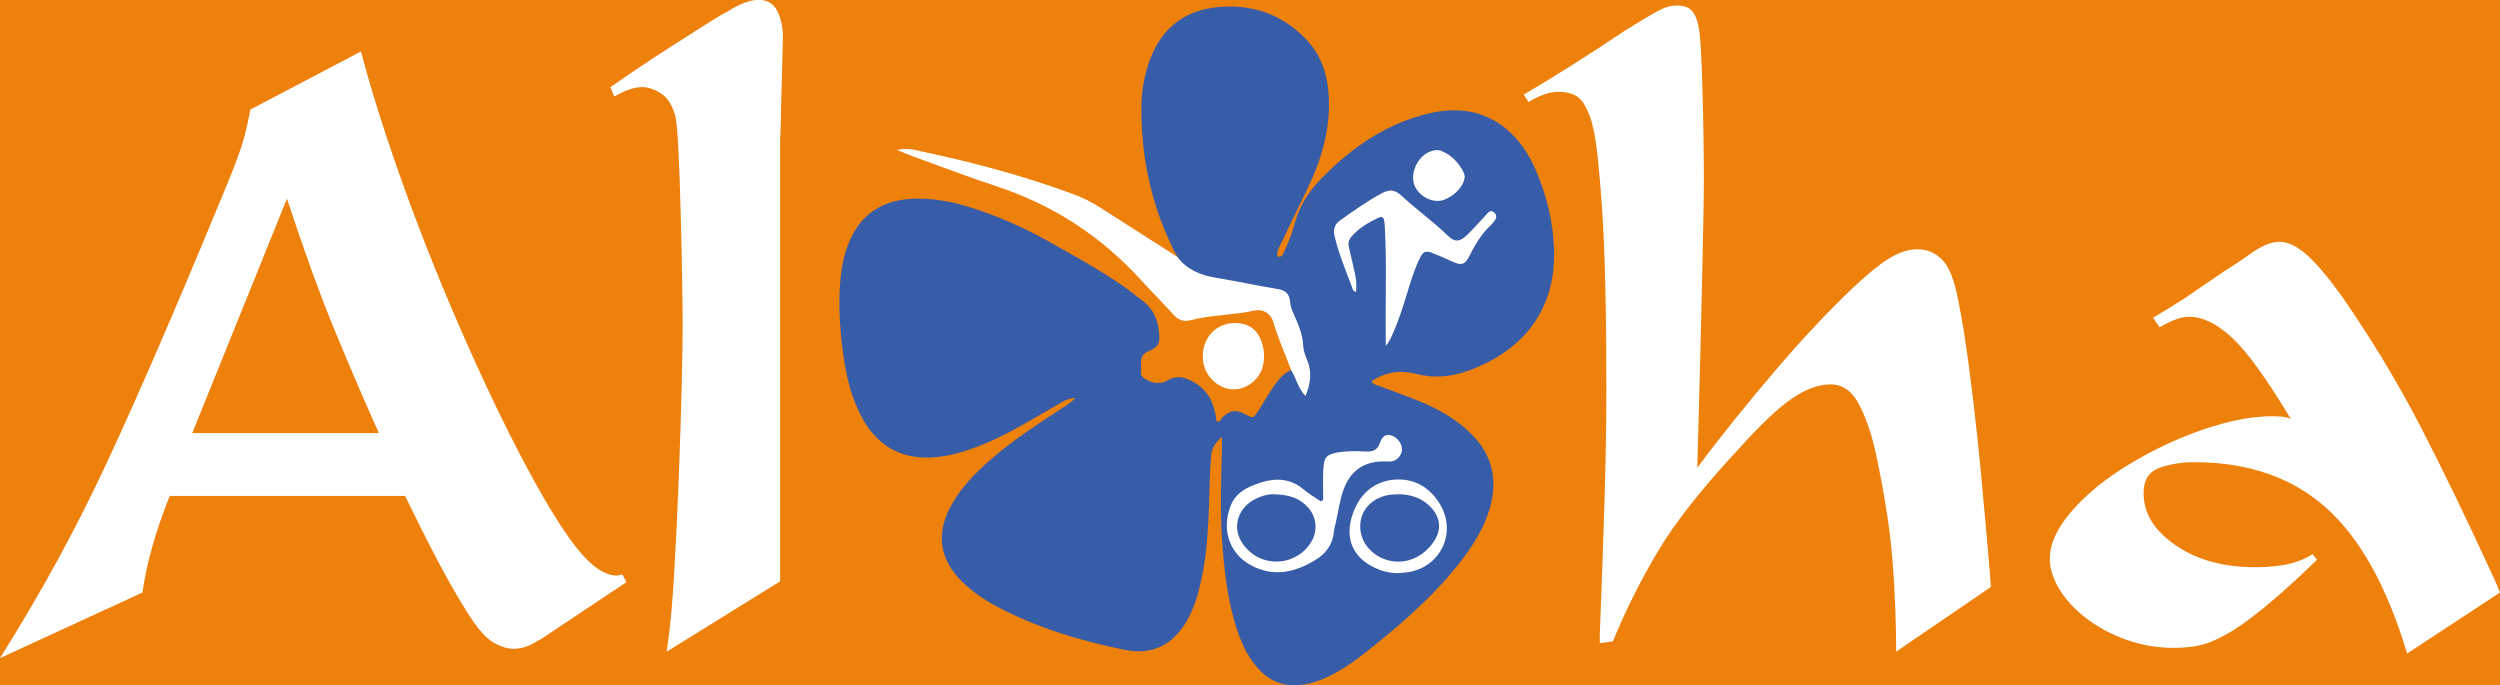<?xml version="1.0" encoding="UTF-8"?>
<svg xmlns="http://www.w3.org/2000/svg" viewBox="0 0 911.99 250">
  <defs>
    <style>
      .cls-1 {
        fill: #ee800c;
      }

      .cls-1, .cls-2, .cls-3, .cls-4 {
        stroke-width: 0px;
      }

      .cls-2 {
        fill: #385da8;
      }

      .cls-2, .cls-3 {
        fill-rule: evenodd;
      }

      .cls-3, .cls-4 {
        fill: #fff;
      }
    </style>
  </defs>
  <g id="meta">
    <g id="orange_backgrounds">
      <rect id="full" class="cls-1" x="0" y="-.05" width="911.99" height="250.05"/>
    </g>
  </g>
  <g id="orange_background">
    <g id="full-2" data-name="full">
      <g id="Letters">
        <path class="cls-4" d="M910.28,212.04c-10.04-21.89-19.16-40.76-27.37-56.61-8.21-15.85-17.68-31.53-28.39-47.04-5.25-7.3-9.64-12.49-13.17-15.56-3.54-3.08-6.79-4.62-9.75-4.62-3.19,0-6.96,1.6-11.29,4.79-1.83,1.37-4.91,3.42-9.24,6.16-7.3,5.02-11.97,8.21-14.03,9.58-2.05,1.37-5.93,3.76-11.63,7.18l2.39,3.42.69-.34c2.05-1.14,3.87-1.99,5.47-2.57,1.59-.57,3.19-.86,4.79-.86,4.79,0,9.92,2.51,15.39,7.53,5.47,5.02,12.66,14.94,21.55,29.76-.91-.45-2-.74-3.25-.85-1.26-.11-2.45-.17-3.59-.17-7.3,0-15.62,1.6-24.97,4.79-9.35,3.2-18.36,7.41-27.03,12.66-8.67,5.25-15.68,10.95-21.04,17.1-5.36,6.16-8.04,11.97-8.04,17.45,0,3.65,1.2,7.41,3.59,11.29,2.4,3.88,5.7,7.41,9.92,10.6,4.22,3.2,9.07,5.76,14.54,7.7,5.47,1.94,11.17,2.91,17.1,2.91,3.42,0,6.5-.29,9.24-.86,2.74-.57,5.99-1.88,9.75-3.93,3.76-2.05,8.38-5.3,13.85-9.75,5.47-4.45,11.97-10.32,19.5-17.62l-1.71-2.05c-1.83,1.37-4.45,2.51-7.87,3.42-3.42.91-7.76,1.37-13,1.37-11.63,0-21.33-2.68-29.08-8.04-7.76-5.36-11.63-11.68-11.63-18.98,0-4.79,1.94-7.87,5.82-9.24,3.88-1.37,8.09-2.05,12.66-2.05,19.61,0,35.63,5.53,48.06,16.59,12.43,11.07,22.29,28.79,29.59,53.2l33.87-22.24c-.68-1.82-1.26-3.19-1.71-4.11Z"/>
        <path class="cls-4" d="M724.01,187.58c-.8-9.24-1.66-18.24-2.57-27.03-.91-8.78-2-17.9-3.25-27.37-1.26-9.46-2.57-17.5-3.93-24.12-1.37-7.07-3.31-11.86-5.82-14.37-2.51-2.51-5.47-3.76-8.89-3.76-2.74,0-5.65.8-8.72,2.39-3.08,1.6-6.9,4.45-11.46,8.55-4.1,3.65-8.89,8.33-14.37,14.03-5.47,5.7-10.95,11.75-16.42,18.13-5.47,6.39-10.78,12.78-15.91,19.16-5.13,6.39-9.64,12.2-13.51,17.45l1.03-37.97c.68-28.28,1.03-43.21,1.03-44.81.22-8.43.34-15.74.34-21.89,0-10.72-.17-21.89-.51-33.52s-.74-18.81-1.2-21.55c-.46-2.96-1.26-5.18-2.39-6.67-1.15-1.48-3.08-2.22-5.82-2.22-2.05,0-4.16.57-6.33,1.71-2.17,1.14-6.22,3.54-12.14,7.18-13.23,8.89-25.66,16.76-37.29,23.6l1.71,2.74c4.11-2.51,7.75-3.76,10.95-3.76,4.33,0,7.35,1.37,9.07,4.11,1.71,2.74,2.91,5.82,3.59,9.24,1.14,4.56,2.22,14.43,3.25,29.59,1.03,15.17,1.54,36.89,1.54,65.17,0,12.77-.23,26.63-.68,41.56-.46,14.94-1.03,30.96-1.71,48.06v3.42l4.79-.68c4.56-11.17,10.03-22.12,16.42-32.84,6.38-10.72,16.19-23.14,29.42-37.29,7.98-8.89,14.48-15.05,19.5-18.47,5.01-3.42,9.69-5.13,14.03-5.13s7.75,2.34,10.26,7.01c2.51,4.68,4.56,10.55,6.16,17.62,3.19,14.83,5.24,27.88,6.16,39.17.91,11.29,1.37,22.52,1.37,33.7l34.55-23.6-.34-4.79c-.46-5.24-1.08-12.49-1.88-21.72Z"/>
        <path class="cls-4" d="M276.74-.05c-3.2,0-7.07,1.49-11.63,4.45-.68.23-2.57,1.32-5.64,3.25-3.08,1.94-7.3,4.62-12.66,8.04-5.36,3.42-10.15,6.56-14.37,9.41-4.22,2.85-7.47,5.08-9.75,6.67l1.37,3.42.68-.34c3.65-2.05,6.84-3.08,9.58-3.08,2.05,0,4.28.74,6.67,2.22,2.39,1.49,4.16,4.16,5.3,8.04.46,1.83.86,6.1,1.2,12.83.34,6.73.63,14.77.85,24.12.45,16.88.68,30.33.68,40.37,0,4.34-.12,11.41-.34,21.21-.23,9.81-.57,20.75-1.03,32.84-.46,12.09-1.03,24-1.71,35.75-.68,11.75-1.6,21.27-2.74,28.57l41.39-25.66V50.92c.22-4.11.34-8.09.34-11.97,0-1.14.11-5.24.34-12.32.22-7.3.34-11.63.34-13,0-3.65-.68-6.84-2.05-9.58-1.37-2.74-3.65-4.11-6.84-4.11Z"/>
        <path class="cls-4" d="M226.46,209.64c-.68.23-1.14.34-1.37.34-3.42,0-7.07-1.93-10.95-5.81-5.02-5.01-11.35-14.42-18.99-28.22-7.64-13.79-15.74-30.27-24.29-49.43-8.55-19.16-16.25-38.2-23.09-57.13-6.84-18.93-12.2-35.8-16.08-50.63l-40.37,21.21c-.91,5.02-2,9.53-3.25,13.51-1.26,3.99-4.05,11.12-8.38,21.38-15.74,38.09-29.25,69.27-40.54,93.56-11.29,24.29-24.35,48.18-39.17,71.67l52-23.95c1.37-10.26,4.67-22.01,9.92-35.23h85.86c4.33,8.89,8.26,16.71,11.8,23.43,3.53,6.73,7.01,12.83,10.43,18.3,3.64,5.93,6.84,9.75,9.58,11.46,2.74,1.71,5.36,2.57,7.87,2.57,2.96,0,5.93-1.03,8.89-3.08h.34l31.81-21.21-1.37-2.74h-.68ZM70.13,157.99l34.55-85.52c6.16,18.7,11.68,34.04,16.59,46.01,4.9,11.97,10.09,24.12,15.57,36.43l1.37,3.08h-68.07Z"/>
      </g>
      <path id="Flower" class="cls-2" d="M429.47,93.71c-3.76-7.06-5.96-13.04-7.12-16.47-.22-.67-.38-1.16-.48-1.47-3.82-11.79-5.6-24.07-5.5-36.78.04-5.04.84-10.02,2.32-14.84,3.89-12.71,12.34-20.33,25.66-21.57,12.55-1.17,23.58,2.69,32.35,12.02,5.73,6.08,7.83,13.66,8.08,21.77.35,11.43-2.83,22.09-7.74,32.29-3.32,6.89-6.69,13.76-9.97,20.67-.61,1.3-1.54,2.63-.94,4.3,1.55.28,1.89-.94,2.34-1.9,1.52-3.18,2.83-6.46,3.73-9.85,1.74-6.63,5.26-12.13,10.02-16.96,11.14-11.31,23.8-20.09,39.53-23.65,10.05-2.28,19.52-.99,27.73,5.76,5.06,4.16,8.47,9.58,10.99,15.56,3.89,9.23,6.22,18.9,6.46,28.89.52,21.65-11.31,36.41-31.04,43.67-6.29,2.32-12.59,2.96-19.2,1.27-5.65-1.44-11.2-.83-16.3,2.63.46,1.19,1.51,1.27,2.37,1.6,5.04,1.91,10.13,3.73,15.13,5.76,6.91,2.81,13.32,6.47,18.7,11.76,7.86,7.72,9.9,16.9,6.86,27.32-2.04,6.98-5.81,13.06-10.18,18.78-8.84,11.58-19.6,21.21-30.85,30.33-4.98,4.03-9.98,8.06-15.67,11.1-4.12,2.2-8.38,3.92-13.15,4.24-5.98.41-10.8-1.77-14.72-6.14-4.47-5-6.83-11.08-8.62-17.4-2.8-9.84-3.84-19.95-4.49-30.12-.69-10.93-.29-21.86,0-32.79.03-1.2,0-2.4,0-4.12-2.39,2.05-3.64,3.99-3.91,6.65-.59,6.02-.57,12.05-.8,18.08-.35,9.29-.85,18.58-2.88,27.7-1.15,5.16-2.6,10.22-5.31,14.83-5.11,8.69-12.63,12.45-22.55,10.44-16.41-3.33-32.38-8.15-47.22-16.12-4.56-2.45-8.77-5.4-12.44-9.08-7.73-7.74-9.18-16.84-4.17-26.53,4.19-8.1,10.65-14.23,17.57-19.94,7.19-5.93,14.98-11,22.78-16.08,1.77-1.15,3.61-2.23,5.5-4.16-2.78.11-4.54,1.35-6.34,2.36-4.71,2.64-9.33,5.45-14.05,8.07-6.81,3.79-13.82,7.16-21.34,9.36-3.5,1.03-7.06,1.76-10.72,1.94-11.83.58-20.23-4.7-25.69-15.02-3.63-6.87-5.41-14.31-6.49-21.92-1.09-7.72-1.73-15.49-1.43-23.3.25-6.68,1.13-13.26,3.96-19.43,4.23-9.25,11.6-13.9,21.57-14.64,8.81-.65,17.22,1.32,25.48,4.15,8.57,2.94,16.82,6.63,24.72,11.06,9.42,5.28,18.9,10.49,27.8,16.63,2.38,1.64,4.57,3.54,6.91,5.24,4.23,3.07,5.8,7.45,6.17,12.38.25,3.36-.6,4.72-3.74,5.98-2.05.82-2.98,2.16-2.91,4.31.01.38-.05.76.01,1.13.27,1.53-.68,3.39,1.07,4.51,2.06,1.32,4.27,2.17,6.78,1.52.6-.15,1.24-.33,1.76-.66,3.49-2.2,6.7-1.15,9.88.75,4.85,2.9,7.22,7,8.06,14.11,1.38.46,1.59-.93,2.23-1.52,2.75-2.53,4.92-2.86,8.18-1.08,2.85,1.56,2.94,1.59,4.67-1.02,1.8-2.72,3.38-5.59,5.22-8.29,1.84-2.69,3.72-5.4,6.9-6.76,1.06-.17,1.9-.46,2.46-.71,1.29-.55,2.59-1.07,2.9-2.33.17-.7-.01-1.47-.07-1.65-.06-.17-.09-.56-.69-1.32-.76-.97-1.19-1.53-1.98-1.93-.64-.32-.9-.25-1.91-.48-1.09-.24-2.73-.6-4.08-2.03-.74-.79-1.17-1.53-1.39-2.07-.14-.35-.53-1.21-.75-3.11-.12-1-.23-2.04-.22-3.54.02-1.89.21-2.31.56-5.55.32-2.92.36-4.13-.44-4.71-.69-.5-1.8-.26-2.04-.18-.98.3-1.34.95-1.96,1.73-.23.29-1.85,2.33-2.81,3.31-1.72,1.75-3.69,2.47-5.41,3.11-1.07.39-2.51.76-4.21.89,0,0-2.79.33-5.48-.76-3.09-1.26-4.35-3.75-7.85-9.74-4.9-8.37-4.12-6.38-6.16-10.21Z"/>
      <g id="Swimmer">
        <path id="Swimmer_body" data-name="Swimmer body" class="cls-3" d="M429.47,93.71c3.47,4.59,8.27,6.63,13.8,7.56,7.66,1.29,15.27,2.9,22.94,4.19,2.78.47,4.14,1.67,4.39,4.59.24,2.75,1.74,5.21,2.75,7.77.96,2.45,1.83,4.88,1.97,7.59.1,1.96.66,4,1.45,5.81,1.94,4.47,1.31,8.76-.52,13.24-2.7-2.71-3.38-6.44-5.26-9.48-2.2-5.87-4.76-11.6-6.54-17.65-.88-2.99-3.75-4.69-6.77-4.04-7.75,1.68-15.75,1.58-23.45,3.53-2.42.62-4.33-.03-6.05-1.93-3.96-4.38-8.14-8.56-12.12-12.92-14.55-15.92-32.01-27.24-52.52-34-10.24-3.37-20.31-7.24-30.46-10.91-1.75-.63-3.45-1.37-5.87-2.35,3.78-.91,6.77.07,9.63.68,18.55,3.93,36.83,8.84,54.63,15.42,3.43,1.27,6.69,2.85,9.76,4.83,9.4,6.04,18.82,12.04,28.24,18.06Z"/>
        <path id="Swimmer_head" data-name="Swimmer head" class="cls-3" d="M438.78,129.64c.18-7.53,6.07-12.64,13.52-11.68,2.02.26,3.86.98,5.36,2.47,3.94,3.89,4.65,12.24,1.41,16.72-2.99,4.12-7.87,5.86-12.2,4.35-5.05-1.76-8.23-6.42-8.1-11.86Z"/>
      </g>
      <g id="Runner">
        <path id="Runner_body" data-name="Runner body" class="cls-3" d="M505.52,126.1c0-6.93-.05-13.53.01-20.14.08-7.66.06-15.32-.34-22.97-.05-.87-.1-1.76-.26-2.61-.19-1.05-.85-1.52-1.89-1.04-3.78,1.75-7.34,3.83-10.1,7.05-1.06,1.24-1.2,2.64-.79,4.23.81,3.15,1.47,6.35,2.19,9.53.47,2.08.56,4.16.33,6.37-1.25-.32-1.28-1.29-1.57-2.05-2.26-5.98-4.69-11.88-6.21-18.13-.64-2.61-.06-4.5,1.96-5.93,5.02-3.55,10-7.16,15.47-10.03,2.48-1.3,4.53-1.22,6.76.86,5.51,5.14,11.69,9.49,17.1,14.76,2.44,2.38,4.31,2.31,6.88-.15,2.45-2.34,4.67-4.91,6.98-7.39.86-.92,1.66-2.16,3.07-.89,1.22,1.11.68,2.26-.17,3.32-.31.39-.63.79-.99,1.13-3.24,3.06-5.61,6.72-7.57,10.7-1.99,4.05-3.1,4.34-7.07,2.48-2.16-1.01-4.34-1.97-6.56-2.83-2.67-1.04-3.54-.71-4.81,1.84-1.91,3.83-3.13,7.92-4.39,11.99-1.63,5.27-3.21,10.57-5.51,15.6-.65,1.42-1.19,2.95-2.52,4.29Z"/>
        <path id="Runner_head" data-name="Runner head" class="cls-3" d="M534.35,64.44c-.06.32-.13.69-.21,1.05-.64,3.2-4.85,7.01-8.51,7.7-3.19.6-7.04-1.23-8.99-4.27-3.35-5.25,1.08-13.82,7.34-14.15.61-.03,1.27.05,1.82.28,3.74,1.57,6.39,4.29,8.16,7.9.22.44.25.96.38,1.5Z"/>
      </g>
      <g id="Cyclist">
        <path id="Cyclist_back" data-name="Cyclist back" class="cls-3" d="M482.7,182.32c0-3.76-.16-7.53.04-11.28.24-4.39,1.35-5.38,5.62-6.05,3.37-.53,6.76-.44,10.14-.28,2.41.12,4.01-.63,4.88-3.11.88-2.49,2.11-3.19,3.75-2.86,2.45.5,4.46,3.07,4.29,5.48-.13,1.91-1.87,3.85-3.79,4.08-.99.12-2.01.02-3.01.02-7.06.03-11.85,3.32-14.38,9.97-1.52,4-2,8.27-2.97,12.41-.26,1.1-.57,2.2-.67,3.31-.44,4.65-2.98,7.98-6.79,10.29-6.95,4.22-14.26,6.16-22.16,2.57-8.78-3.99-12.34-13.07-8.71-22.4,1.91-4.91,6.36-6.96,10.96-8.44,5.53-1.77,10.85-1.5,15.6,2.49,1.96,1.65,4.23,2.93,6.36,4.38.28-.2.56-.4.83-.6ZM464.44,180.29c-1.94-.05-4.94.73-7.68,2.42-5.1,3.14-7.77,10.02-2.97,16.27,6.44,8.38,19.08,7.72,24.56-1.32,2.44-4.02,1.98-9.05-1.19-12.56-3.06-3.39-6.98-4.74-12.73-4.8Z"/>
        <path id="Cyclist_front" data-name="Cyclist front" class="cls-3" d="M509.63,209.09c-2.16-.07-4.28-.44-6.27-1.19-9.12-3.44-13.54-10.77-9.65-21.09,2.52-6.66,7.51-11.16,14.77-11.82,7.21-.65,12.98,2.64,16.74,8.8,6.5,10.64.11,23.57-12.22,25.03-1.12.13-2.25.18-3.37.27ZM510.21,180.3c-1,.05-2.01.04-3,.17-5.79.8-9.91,4.42-10.82,9.47-.95,5.23,1.67,10.37,6.71,13.14,6.91,3.81,15.33,1.45,20.02-5.61,2.71-4.08,2.44-8.38-.83-12.07-3.2-3.62-7.36-5.03-12.07-5.1Z"/>
      </g>
    </g>
  </g>
</svg>